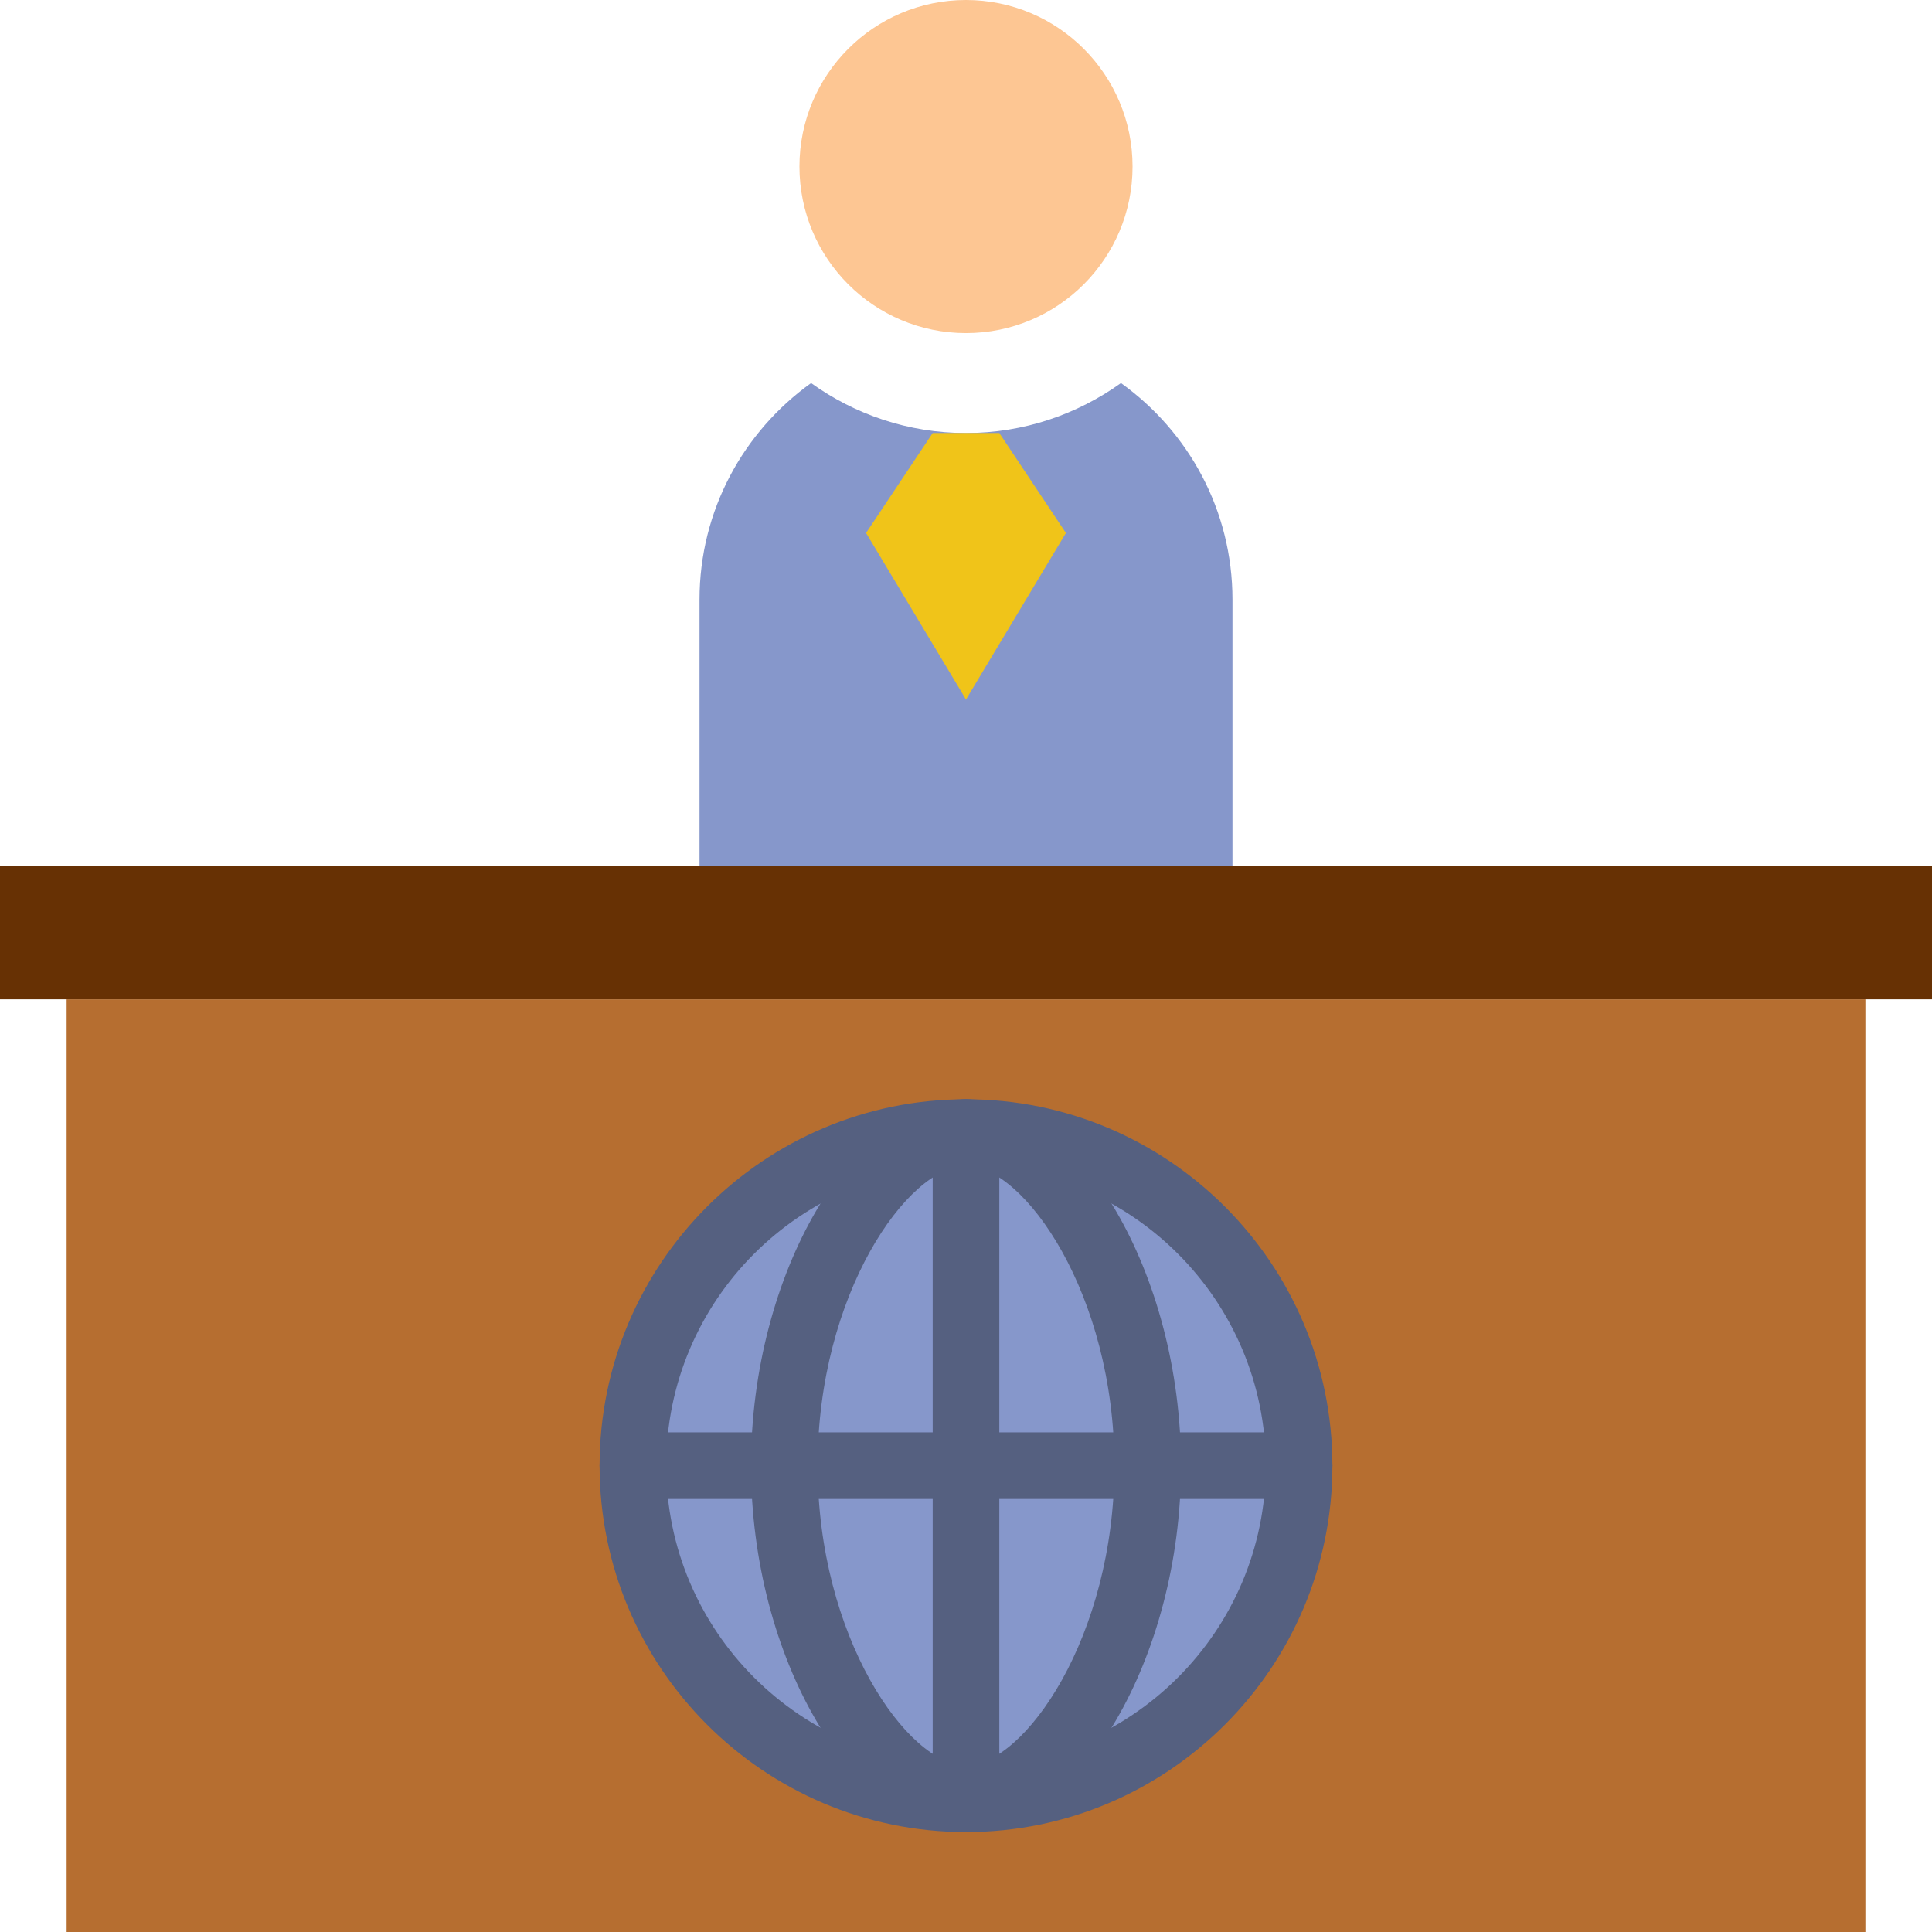 <?xml version="1.0" encoding="iso-8859-1"?>
<!-- Generator: Adobe Illustrator 19.0.0, SVG Export Plug-In . SVG Version: 6.00 Build 0)  -->
<svg version="1.1" id="Layer_1" xmlns="http://www.w3.org/2000/svg" xmlns:xlink="http://www.w3.org/1999/xlink" x="0px" y="0px"
	 viewBox="0 0 512 512" style="enable-background:new 0 0 512 512;" xml:space="preserve">
<polygon style="fill:#B66E30;" points="17.655,512 494.345,512 494.345,264.828 17.655,264.828 "/>
<polygon style="fill:#673104;" points="0,264.828 512,264.828 512,229.517 0,229.517 "/>
<path style="fill:#8697CB;" d="M344.276,388.414c0,48.755-39.521,88.276-88.276,88.276s-88.276-39.521-88.276-88.276
	s39.521-88.276,88.276-88.276S344.276,339.659,344.276,388.414"/>
<path style="fill:#556080;" d="M256,485.517c-53.539,0-97.103-43.564-97.103-97.103S202.461,291.31,256,291.31
	s97.103,43.564,97.103,97.103S309.539,485.517,256,485.517z M256,308.966c-43.802,0-79.448,35.637-79.448,79.448
	s35.646,79.448,79.448,79.448c43.811,0,79.448-35.637,79.448-79.448S299.811,308.966,256,308.966z"/>
<path style="fill:#8697CB;" d="M304.146,388.414c0,48.755-25.988,88.276-48.154,88.276c-22.157,0-48.146-39.521-48.146-88.276
	s25.997-88.276,48.154-88.276S304.146,339.659,304.146,388.414"/>
<path style="fill:#556080;" d="M256,485.517c-29.82,0-56.973-46.283-56.973-97.103S226.18,291.31,256,291.31
	s56.982,46.283,56.982,97.103S285.82,485.517,256,485.517z M256,308.966c-15.466,0-39.318,34.11-39.318,79.448
	s23.852,79.448,39.318,79.448s39.327-34.11,39.327-79.448S271.466,308.966,256,308.966z"/>
<g transform="translate(19 44)">
	<path style="fill:#8697CB;" d="M148.724,344.414h176.552"/>
	<path style="fill:#556080;" d="M325.276,353.241H148.724c-4.873,0-8.828-3.946-8.828-8.828s3.955-8.828,8.828-8.828h176.552
		c4.882,0,8.828,3.946,8.828,8.828S330.158,353.241,325.276,353.241z"/>
</g>
<g transform="translate(29 34)">
	<path style="fill:#8697CB;" d="M227,266.138V442.69"/>
	<path style="fill:#556080;" d="M227,451.517c-4.873,0-8.828-3.946-8.828-8.828V266.138c0-4.882,3.955-8.828,8.828-8.828
		c4.882,0,8.828,3.946,8.828,8.828V442.69C235.828,447.571,231.882,451.517,227,451.517z"/>
</g>
<path style="fill:#FDC693;" d="M300.138,44.138c0,24.373-19.765,44.138-44.138,44.138s-44.138-19.765-44.138-44.138S231.627,0,256,0
	S300.138,19.765,300.138,44.138"/>
<path style="fill:#8697CB;" d="M297.066,101.517c-11.582,8.298-25.732,13.241-41.066,13.241s-29.484-4.943-41.057-13.241
	c-17.876,12.818-29.564,33.713-29.564,57.379v70.621h141.241v-70.621C326.621,135.23,314.942,114.335,297.066,101.517"/>
<polygon style="fill:#F0C419;" points="282.483,141.241 256,185.379 229.517,141.241 247.172,114.759 264.828,114.759 "/>
<g>
</g>
<g>
</g>
<g>
</g>
<g>
</g>
<g>
</g>
<g>
</g>
<g>
</g>
<g>
</g>
<g>
</g>
<g>
</g>
<g>
</g>
<g>
</g>
<g>
</g>
<g>
</g>
<g>
</g>
</svg>
